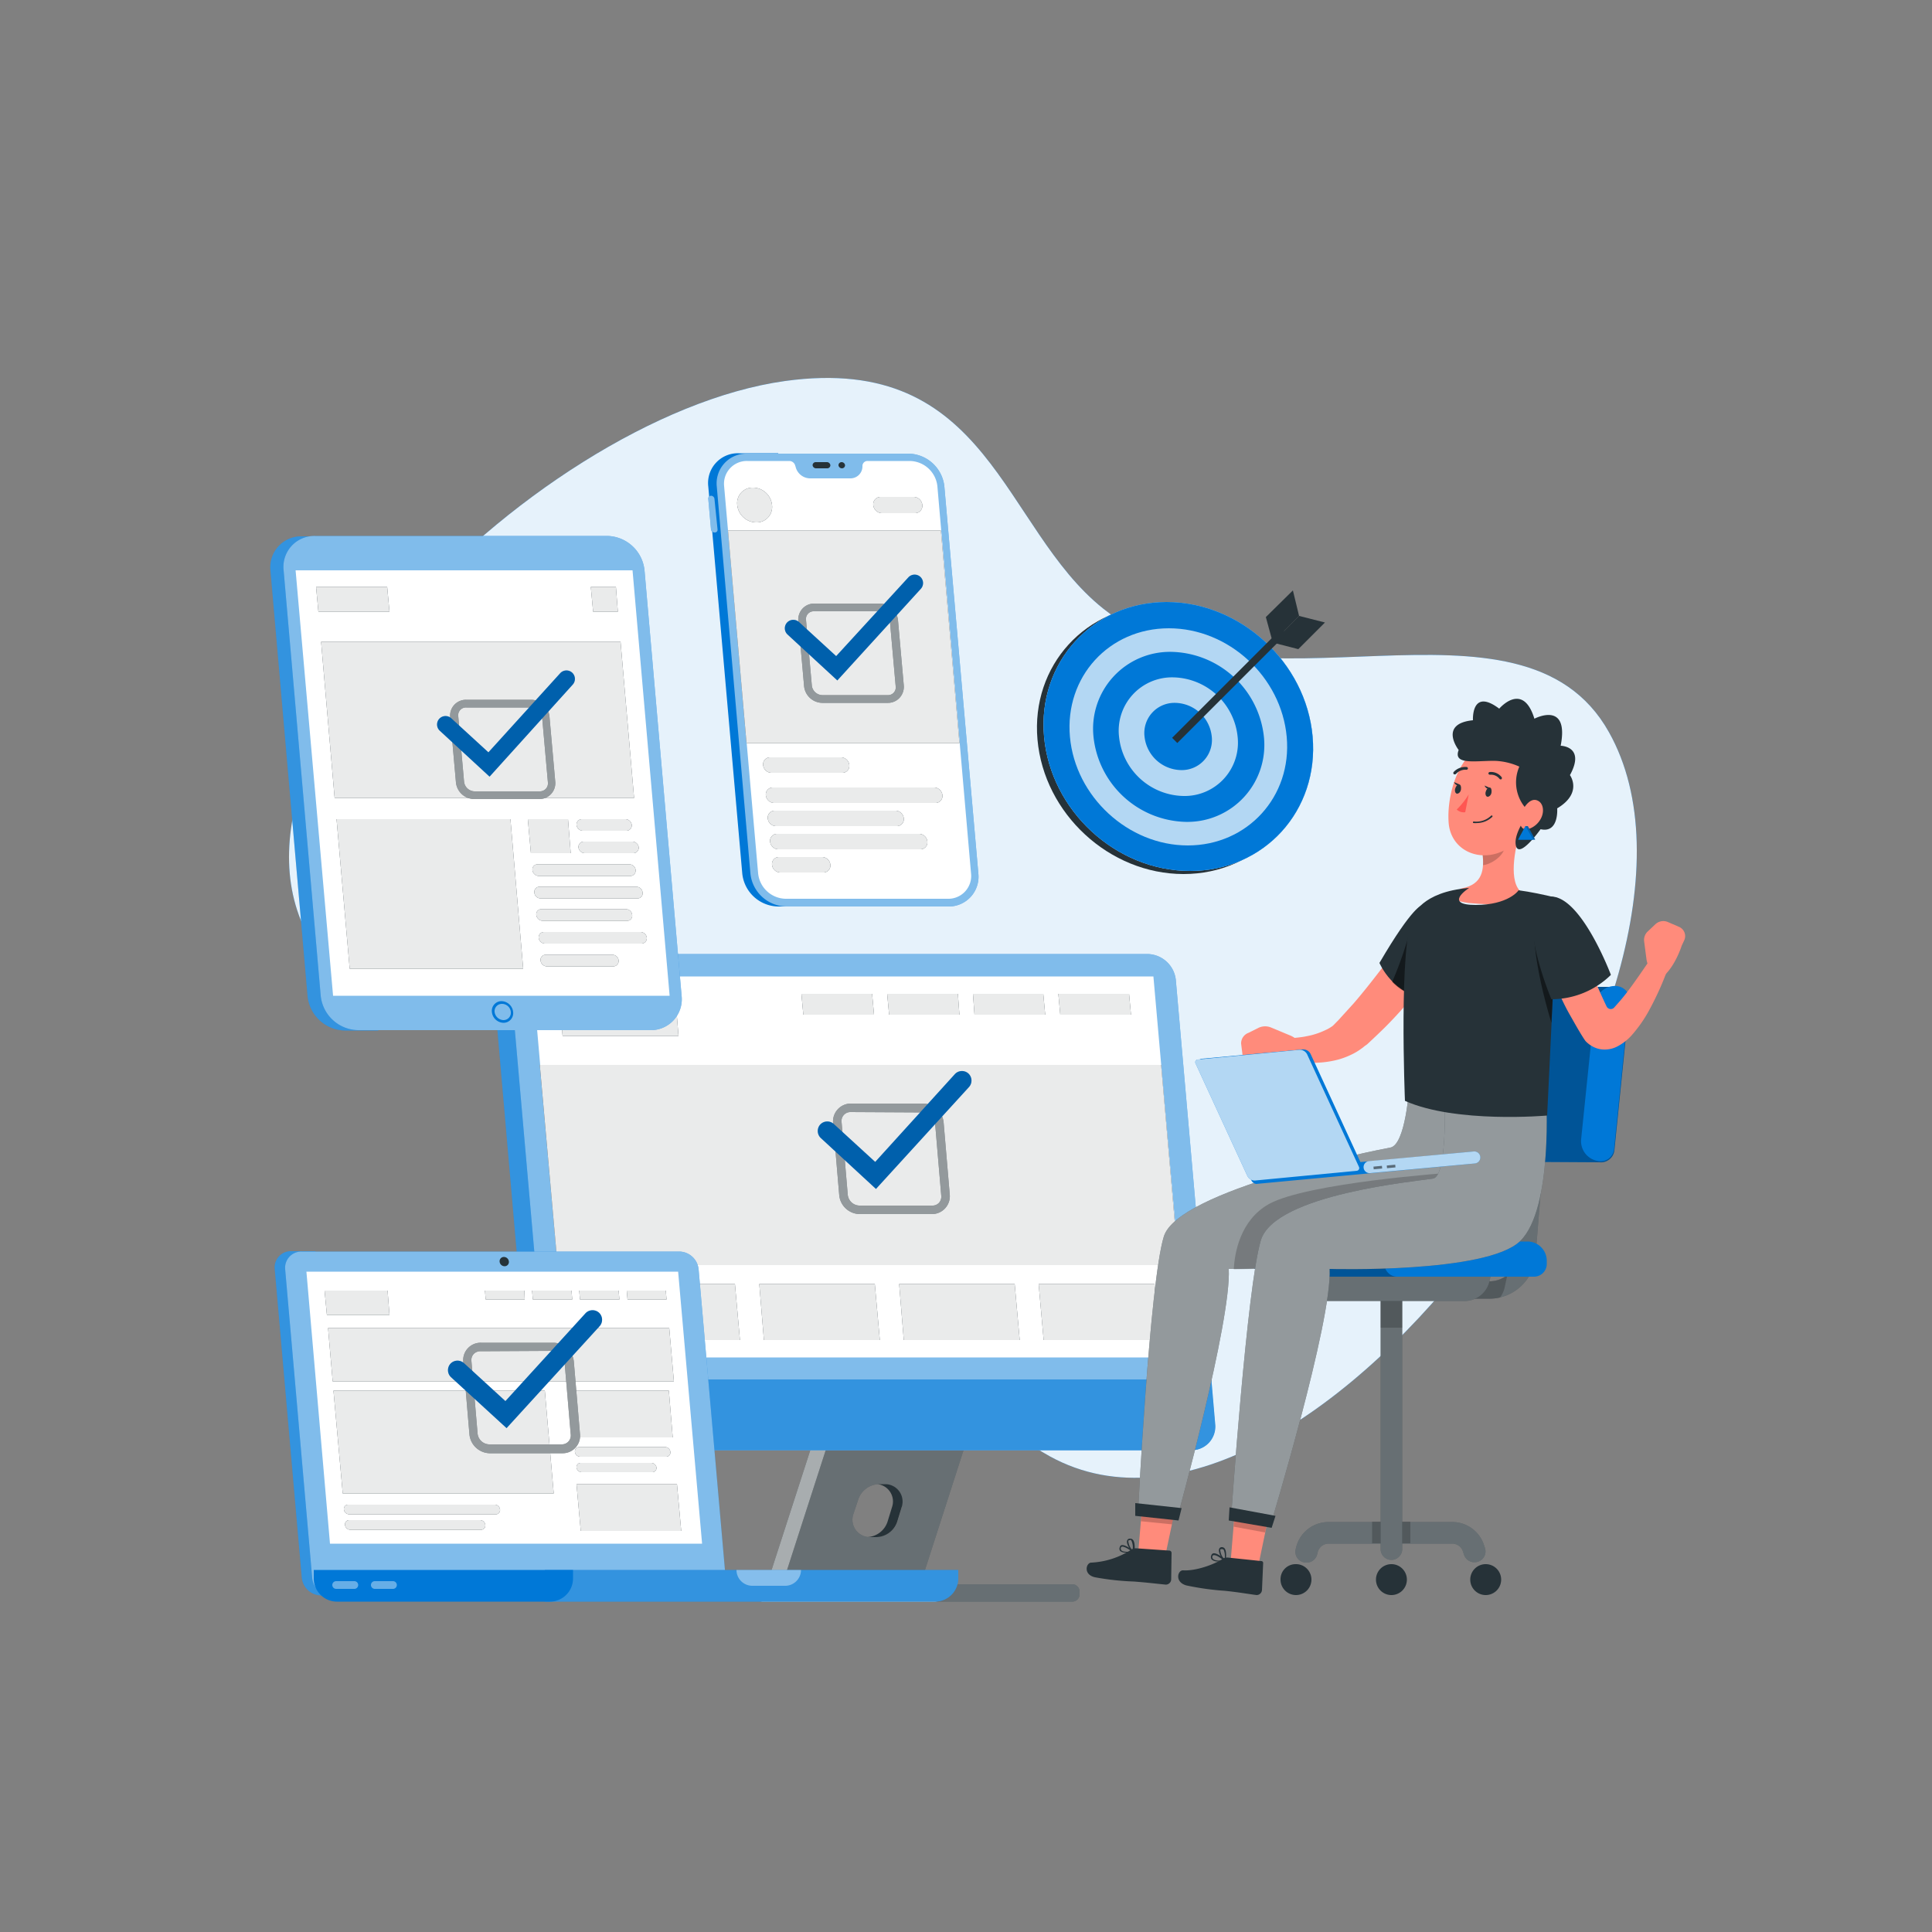 <svg xmlns="http://www.w3.org/2000/svg" viewBox="0 0 500 500"><rect x="0" y="0" width="500" height="500" fill="#808080" stroke="none"/><g id="freepik--background-simple--inject-78"><path d="M 86.5 251.5 c -45.3 -48 51 -143.8 116.7 -152.9 c 52.9 -7.3 56 37.9 82.3 58.9 c 38.3 30.6 108.2 -8.6 130.9 32 c 37 66 -77.2 224.5 -144.7 187.4 c -44.3 -24.4 -35.5 -90.6 -64.3 -114.3 C 181 240.7 118.6 285.4 86.5 251.5 Z" style="fill: #0078d7"></path><path d="M 86.5 251.5 c -45.3 -48 51 -143.8 116.7 -152.9 c 52.9 -7.3 56 37.9 82.3 58.9 c 38.3 30.6 108.2 -8.6 130.9 32 c 37 66 -77.2 224.5 -144.7 187.4 c -44.3 -24.4 -35.5 -90.6 -64.3 -114.3 C 181 240.7 118.6 285.4 86.5 251.5 Z" style="fill: #ffffff; opacity: 0.9"></path></g><g id="freepik--device-4--inject-78"><path d="M 191.2 117.3 h 10.2 l 10.3 117.3 H 201.4 a 9.5 9.5 0 0 1 -9.3 -8.5 l -8.8 -100.2 A 7.7 7.7 0 0 1 191.2 117.3 Z" style="fill: #0078d7"></path><path d="M 184.9 129.1 a 0.9 0.9 0 0 0 -0.9 -0.8 a 0.7 0.7 0 0 0 -0.7 0.8 l 0.7 7.9 a 0.9 0.9 0 0 0 0.9 0.8 a 0.7 0.7 0 0 0 0.8 -0.8 Z" style="fill: #0078d7"></path><path d="M 184.9 129.1 a 0.9 0.9 0 0 0 -0.9 -0.8 a 0.7 0.7 0 0 0 -0.7 0.8 l 0.7 7.9 a 0.9 0.9 0 0 0 0.9 0.8 a 0.7 0.7 0 0 0 0.8 -0.8 Z" style="fill: #ffffff; opacity: 0.5"></path><path d="M 203.5 234.6 h 41.9 a 7.7 7.7 0 0 0 7.8 -8.5 l -8.8 -100.2 a 9.5 9.5 0 0 0 -9.3 -8.5 H 193.3 a 7.7 7.7 0 0 0 -7.8 8.5 L 194.2 226 A 9.5 9.5 0 0 0 203.5 234.6 Z" style="fill: #0078d7"></path><path d="M 203.5 234.6 h 41.9 a 7.7 7.7 0 0 0 7.8 -8.5 l -8.8 -100.2 a 9.5 9.5 0 0 0 -9.3 -8.5 H 193.3 a 7.7 7.7 0 0 0 -7.8 8.5 L 194.2 226 A 9.5 9.5 0 0 0 203.5 234.6 Z" style="fill: #ffffff; opacity: 0.5"></path><path d="M 193.4 119.3 h 10.9 a 1.6 1.6 0 0 1 1.5 1.2 l 0.1 0.3 a 3.9 3.9 0 0 0 3.7 3 H 220 a 3.1 3.1 0 0 0 3.2 -3 l 0 -0.3 a 1.3 1.3 0 0 1 1.3 -1.2 h 10.9 a 7.3 7.3 0 0 1 7.2 6.6 L 251.3 226 a 5.9 5.9 0 0 1 -6 6.6 H 203.3 A 7.3 7.3 0 0 1 196.2 226 l -8.8 -100.2 A 5.9 5.9 0 0 1 193.4 119.3 Z" style="fill: #ffffff"></path><path d="M 217 120.4 a 0.9 0.9 0 0 0 0.9 0.8 a 0.8 0.8 0 0 0 0.8 -0.8 a 0.9 0.9 0 0 0 -0.9 -0.8 A 0.8 0.8 0 0 0 217 120.4 Z" style="fill: #263238"></path><path d="M 211.1 119.6 h 2.9 a 0.9 0.9 0 0 1 0.9 0.8 a 0.8 0.8 0 0 1 -0.8 0.8 H 211.2 a 0.9 0.9 0 0 1 -0.9 -0.8 A 0.8 0.8 0 0 1 211.1 119.6 Z" style="fill: #263238"></path><polygon points="248.3,192.3 193.2,192.3 188.4,137.3 243.5,137.3 248.3,192.3" style="fill: #263238"></polygon><path d="M 199.8 130.7 a 4 4 0 0 1 -4.1 4.5 a 5 5 0 0 1 -4.9 -4.5 a 4 4 0 0 1 4.1 -4.5 A 5 5 0 0 1 199.8 130.7 Z" style="fill: #263238"></path><path d="M 236.8 132.8 h -8.6 a 2.3 2.3 0 0 1 -2.2 -2.1 h 0 a 1.9 1.9 0 0 1 1.9 -2.1 h 8.6 a 2.3 2.3 0 0 1 2.2 2.1 h 0 A 1.9 1.9 0 0 1 236.8 132.8 Z" style="fill: #263238"></path><path d="M 218 200 h -18.4 a 2.2 2.2 0 0 1 -2.1 -2 h 0 a 1.8 1.8 0 0 1 1.8 -2 h 18.4 a 2.2 2.2 0 0 1 2.1 2 h 0 A 1.8 1.8 0 0 1 218 200 Z" style="fill: #263238"></path><path d="M 242 207.8 H 200.3 a 2.2 2.2 0 0 1 -2.1 -2 h 0 a 1.8 1.8 0 0 1 1.8 -2 h 41.7 a 2.2 2.2 0 0 1 2.2 2 h 0 A 1.8 1.8 0 0 1 242 207.8 Z" style="fill: #263238"></path><path d="M 232.1 213.8 H 200.8 a 2.2 2.2 0 0 1 -2.1 -2 h 0 a 1.8 1.8 0 0 1 1.8 -2 h 31.3 a 2.2 2.2 0 0 1 2.1 2 h 0 A 1.8 1.8 0 0 1 232.1 213.8 Z" style="fill: #263238"></path><path d="M 238.2 219.8 h -36.8 a 2.2 2.2 0 0 1 -2.1 -2 h 0 a 1.8 1.8 0 0 1 1.8 -2 h 36.8 a 2.2 2.2 0 0 1 2.1 2 h 0 A 1.8 1.8 0 0 1 238.2 219.8 Z" style="fill: #263238"></path><path d="M 213.2 225.8 H 201.9 a 2.2 2.2 0 0 1 -2.1 -2 h 0 a 1.8 1.8 0 0 1 1.8 -2 H 212.8 a 2.2 2.2 0 0 1 2.1 2 h 0 A 1.8 1.8 0 0 1 213.2 225.8 Z" style="fill: #263238"></path><polygon points="248.3,192.3 193.2,192.3 188.4,137.3 243.5,137.3 248.3,192.3" style="fill: #ffffff; opacity: 0.9"></polygon><path d="M 199.8 130.7 a 4 4 0 0 1 -4.1 4.5 a 5 5 0 0 1 -4.9 -4.5 a 4 4 0 0 1 4.1 -4.5 A 5 5 0 0 1 199.8 130.7 Z" style="fill: #ffffff; opacity: 0.9"></path><path d="M 236.8 132.8 h -8.6 a 2.3 2.3 0 0 1 -2.2 -2.1 h 0 a 1.9 1.9 0 0 1 1.9 -2.1 h 8.6 a 2.3 2.3 0 0 1 2.2 2.1 h 0 A 1.9 1.9 0 0 1 236.8 132.8 Z" style="fill: #ffffff; opacity: 0.9"></path><path d="M 218 200 h -18.4 a 2.2 2.2 0 0 1 -2.1 -2 h 0 a 1.8 1.8 0 0 1 1.8 -2 h 18.4 a 2.2 2.2 0 0 1 2.1 2 h 0 A 1.8 1.8 0 0 1 218 200 Z" style="fill: #ffffff; opacity: 0.9"></path><path d="M 242 207.8 H 200.3 a 2.2 2.2 0 0 1 -2.1 -2 h 0 a 1.8 1.8 0 0 1 1.8 -2 h 41.7 a 2.2 2.2 0 0 1 2.2 2 h 0 A 1.8 1.8 0 0 1 242 207.8 Z" style="fill: #ffffff; opacity: 0.9"></path><path d="M 232.1 213.8 H 200.8 a 2.2 2.2 0 0 1 -2.1 -2 h 0 a 1.8 1.8 0 0 1 1.8 -2 h 31.3 a 2.2 2.2 0 0 1 2.1 2 h 0 A 1.8 1.8 0 0 1 232.1 213.8 Z" style="fill: #ffffff; opacity: 0.9"></path><path d="M 238.2 219.8 h -36.8 a 2.2 2.2 0 0 1 -2.1 -2 h 0 a 1.8 1.8 0 0 1 1.8 -2 h 36.8 a 2.2 2.2 0 0 1 2.1 2 h 0 A 1.8 1.8 0 0 1 238.2 219.8 Z" style="fill: #ffffff; opacity: 0.9"></path><path d="M 213.2 225.8 H 201.9 a 2.2 2.2 0 0 1 -2.1 -2 h 0 a 1.8 1.8 0 0 1 1.8 -2 H 212.8 a 2.2 2.2 0 0 1 2.1 2 h 0 A 1.8 1.8 0 0 1 213.2 225.8 Z" style="fill: #ffffff; opacity: 0.9"></path><path d="M 229.7 181.9 H 212.8 a 4.8 4.8 0 0 1 -4.7 -4.3 l -1.5 -16.9 a 4.2 4.2 0 0 1 1.1 -3.2 a 4.1 4.1 0 0 1 3.1 -1.3 h 16.9 a 4.8 4.8 0 0 1 4.7 4.3 l 1.5 16.9 a 4.2 4.2 0 0 1 -1.1 3.2 A 4.1 4.1 0 0 1 229.7 181.9 Z m -19 -23.7 a 2 2 0 0 0 -2.1 2.3 l 1.5 16.9 a 2.8 2.8 0 0 0 2.7 2.5 h 16.9 a 2 2 0 0 0 2.1 -2.3 l -1.5 -16.9 a 2.8 2.8 0 0 0 -2.7 -2.5 Z" style="fill: #263238"></path><g style="opacity: 0.5"><path d="M 229.7 181.9 H 212.8 a 4.8 4.8 0 0 1 -4.7 -4.3 l -1.5 -16.9 a 4.2 4.2 0 0 1 1.1 -3.2 a 4.1 4.1 0 0 1 3.1 -1.3 h 16.9 a 4.8 4.8 0 0 1 4.7 4.3 l 1.5 16.9 a 4.2 4.2 0 0 1 -1.1 3.2 A 4.1 4.1 0 0 1 229.7 181.9 Z m -19 -23.7 a 2 2 0 0 0 -2.1 2.3 l 1.5 16.9 a 2.8 2.8 0 0 0 2.7 2.5 h 16.9 a 2 2 0 0 0 2.1 -2.3 l -1.5 -16.9 a 2.8 2.8 0 0 0 -2.7 -2.5 Z" style="fill: #ffffff"></path></g><path d="M 216.7 176.1 l -12.9 -11.9 a 2.2 2.2 0 0 1 -0.1 -3.1 h 0 a 2.2 2.2 0 0 1 3.1 -0.1 l 9.6 8.8 l 18.7 -20.4 a 2.2 2.2 0 0 1 3.1 -0.1 h 0 a 2.2 2.2 0 0 1 0.1 3.1 Z" style="fill: #0078d7"></path><g style="opacity: 0.2"><path d="M 216.7 176.1 l -12.9 -11.9 a 2.2 2.2 0 0 1 -0.1 -3.1 h 0 a 2.2 2.2 0 0 1 3.1 -0.1 l 9.6 8.8 l 18.7 -20.4 a 2.2 2.2 0 0 1 3.1 -0.1 h 0 a 2.2 2.2 0 0 1 0.1 3.1 Z"></path></g></g><g id="freepik--device-3--inject-78"><path d="M 249.2 370 a 1.9 1.9 0 0 0 -1.4 0 h -34.3 l -14.4 42.3 h 36.2 L 236 410 h 2.2 l 12.1 -37.6 A 1.9 1.9 0 0 0 249.2 370 Z m -15.7 19.9 l -1.2 3.9 a 5.8 5.8 0 0 1 -5.5 4 h -1.7 a 4.5 4.5 0 0 1 -4.3 -5.8 l 1.3 -3.9 a 5.8 5.8 0 0 1 5.5 -4 h 1.7 A 4.5 4.5 0 0 1 233.4 389.9 Z" style="fill: #263238"></path><path d="M 249.2 370 a 1.9 1.9 0 0 0 -1.4 0 h -34.3 l -14.4 42.3 h 36.2 L 236 410 h 2.2 l 12.1 -37.6 A 1.9 1.9 0 0 0 249.2 370 Z m -15.7 19.9 l -1.2 3.9 a 5.8 5.8 0 0 1 -5.5 4 h -1.7 a 4.5 4.5 0 0 1 -4.3 -5.8 l 1.3 -3.9 a 5.8 5.8 0 0 1 5.5 -4 h 1.7 A 4.5 4.5 0 0 1 233.4 389.9 Z" style="fill: #ffffff; opacity: 0.3"></path><path d="M 277.5 410 H 241.8 a 1.9 1.9 0 0 1 1.9 1.9 v 0.7 a 1.9 1.9 0 0 1 -1.9 1.9 h 35.7 a 1.9 1.9 0 0 0 1.9 -1.9 v -0.7 A 1.9 1.9 0 0 0 277.5 410 Z" style="fill: #263238"></path><path d="M 277.5 410 H 241.8 a 1.9 1.9 0 0 1 1.9 1.9 v 0.7 a 1.9 1.9 0 0 1 -1.9 1.9 h 35.7 a 1.9 1.9 0 0 0 1.9 -1.9 v -0.7 A 1.9 1.9 0 0 0 277.5 410 Z" style="fill: #ffffff; opacity: 0.3"></path><path d="M 241.8 414.6 H 197 l 14 -43.3 a 1.9 1.9 0 0 1 2.5 -1.2 h 0 a 1.9 1.9 0 0 1 1.1 2.4 L 202.5 410 h 39.3 a 1.9 1.9 0 0 1 1.9 1.9 v 0.7 A 1.9 1.9 0 0 1 241.8 414.6 Z" style="fill: #263238"></path><g style="opacity: 0.6"><path d="M 241.8 414.6 H 197 l 14 -43.3 a 1.9 1.9 0 0 1 2.5 -1.2 h 0 a 1.9 1.9 0 0 1 1.1 2.4 L 202.5 410 h 39.3 a 1.9 1.9 0 0 1 1.9 1.9 v 0.7 A 1.9 1.9 0 0 1 241.8 414.6 Z" style="fill: #ffffff"></path></g><path d="M 229.2 384.1 h -1.7 c -0.1 0 -0.3 0 -0.4 0 a 4.5 4.5 0 0 1 3.8 5.8 l -1.2 3.9 a 5.8 5.8 0 0 1 -5.2 4 a 4.1 4.1 0 0 0 0.5 0 h 1.7 a 5.8 5.8 0 0 0 5.5 -4 l 1.2 -3.9 A 4.5 4.5 0 0 0 229.2 384.1 Z" style="fill: #263238"></path><path d="M 151.4 246.9 H 133.7 a 6.1 6.1 0 0 0 -6.1 6.7 l 10 115 a 7.5 7.5 0 0 0 7.3 6.7 h 17.7 Z" style="fill: #0078d7"></path><path d="M 151.4 246.9 H 133.7 a 6.1 6.1 0 0 0 -6.1 6.7 l 10 115 a 7.5 7.5 0 0 0 7.3 6.7 h 17.7 Z" style="fill: #ffffff; opacity: 0.2"></path><path d="M 308.3 375.3 H 149.5 a 7.5 7.5 0 0 1 -7.3 -6.7 l -10.1 -115 a 6.1 6.1 0 0 1 6.2 -6.7 H 297 a 7.5 7.5 0 0 1 7.3 6.7 l 10.1 115 A 6.1 6.1 0 0 1 308.3 375.3 Z" style="fill: #0078d7"></path><path d="M 308.3 375.3 H 149.5 a 7.5 7.5 0 0 1 -7.3 -6.7 l -10.1 -115 a 6.1 6.1 0 0 1 6.2 -6.7 H 297 a 7.5 7.5 0 0 1 7.3 6.7 l 10.1 115 A 6.1 6.1 0 0 1 308.3 375.3 Z" style="fill: #ffffff; opacity: 0.5"></path><path d="M 141.2 357 l 1 11.6 a 7.5 7.5 0 0 0 7.3 6.7 H 308.3 a 6.1 6.1 0 0 0 6.2 -6.7 l -1 -11.6 Z" style="fill: #0078d7"></path><path d="M 141.2 357 l 1 11.6 a 7.5 7.5 0 0 0 7.3 6.7 H 308.3 a 6.1 6.1 0 0 0 6.2 -6.7 l -1 -11.6 Z" style="fill: #ffffff; opacity: 0.2"></path><polygon points="137.8,252.7 146.4,351.3 307.2,351.3 298.5,252.7 137.8,252.7" style="fill: #ffffff"></polygon><polygon points="175.6,268.1 145.6,268.1 144.6,257.2 174.7,257.2 175.6,268.1" style="fill: #263238"></polygon><polygon points="226.2,262.6 207.9,262.6 207.4,257.2 225.7,257.2 226.2,262.6" style="fill: #263238"></polygon><polygon points="191.5,346.8 161.6,346.8 160.3,332.3 190.2,332.3 191.5,346.8" style="fill: #263238"></polygon><polygon points="227.7,346.8 197.7,346.8 196.5,332.3 226.4,332.3 227.7,346.8" style="fill: #263238"></polygon><polygon points="263.9,346.8 233.9,346.8 232.7,332.3 262.6,332.3 263.9,346.8" style="fill: #263238"></polygon><polygon points="300,346.8 270.1,346.8 268.8,332.3 298.8,332.3 300,346.8" style="fill: #263238"></polygon><polygon points="248.3,262.6 230.1,262.6 229.6,257.2 247.9,257.2 248.3,262.6" style="fill: #263238"></polygon><polygon points="270.5,262.6 252.2,262.6 251.8,257.2 270,257.2 270.5,262.6" style="fill: #263238"></polygon><polygon points="292.7,262.6 274.4,262.6 273.9,257.2 292.2,257.2 292.7,262.6" style="fill: #263238"></polygon><polygon points="305,327.4 144.3,327.4 139.7,275.6 300.5,275.6 305,327.4" style="fill: #263238"></polygon><g style="opacity: 0.9"><polygon points="175.6,268.1 145.6,268.1 144.6,257.2 174.7,257.2 175.6,268.1" style="fill: #ffffff"></polygon><polygon points="226.2,262.6 207.9,262.6 207.4,257.2 225.7,257.2 226.2,262.6" style="fill: #ffffff"></polygon><polygon points="191.5,346.8 161.6,346.8 160.3,332.3 190.2,332.3 191.5,346.8" style="fill: #ffffff"></polygon><polygon points="227.7,346.8 197.7,346.8 196.5,332.3 226.4,332.3 227.7,346.8" style="fill: #ffffff"></polygon><polygon points="263.9,346.8 233.9,346.8 232.7,332.3 262.6,332.3 263.9,346.8" style="fill: #ffffff"></polygon><polygon points="300,346.8 270.1,346.8 268.8,332.3 298.8,332.3 300,346.8" style="fill: #ffffff"></polygon><polygon points="248.3,262.6 230.1,262.6 229.6,257.2 247.9,257.2 248.3,262.6" style="fill: #ffffff"></polygon><polygon points="270.5,262.6 252.2,262.6 251.8,257.2 270,257.2 270.5,262.6" style="fill: #ffffff"></polygon><polygon points="292.7,262.6 274.4,262.6 273.9,257.2 292.2,257.2 292.7,262.6" style="fill: #ffffff"></polygon><polygon points="305,327.4 144.3,327.4 139.7,275.6 300.5,275.6 305,327.4" style="fill: #ffffff"></polygon></g><path d="M 241.2 314.2 h -18.8 a 5.4 5.4 0 0 1 -5.2 -4.8 l -1.6 -18.8 a 4.6 4.6 0 0 1 1.2 -3.5 a 4.6 4.6 0 0 1 3.4 -1.5 h 18.8 a 5.4 5.4 0 0 1 5.2 4.8 l 1.6 18.8 a 4.6 4.6 0 0 1 -1.2 3.5 A 4.6 4.6 0 0 1 241.2 314.2 Z m -21.1 -26.4 a 2.3 2.3 0 0 0 -2.3 2.6 l 1.6 18.8 a 3.1 3.1 0 0 0 3 2.8 h 18.8 a 2.3 2.3 0 0 0 1.8 -0.7 a 2.4 2.4 0 0 0 0.6 -1.8 l -1.6 -18.8 a 3.1 3.1 0 0 0 -3 -2.8 Z" style="fill: #263238"></path><g style="opacity: 0.5"><path d="M 241.2 314.2 h -18.8 a 5.4 5.4 0 0 1 -5.2 -4.8 l -1.6 -18.8 a 4.6 4.6 0 0 1 1.2 -3.5 a 4.6 4.6 0 0 1 3.4 -1.5 h 18.8 a 5.4 5.4 0 0 1 5.2 4.8 l 1.6 18.8 a 4.6 4.6 0 0 1 -1.2 3.5 A 4.6 4.6 0 0 1 241.2 314.2 Z m -21.1 -26.4 a 2.3 2.3 0 0 0 -2.3 2.6 l 1.6 18.8 a 3.1 3.1 0 0 0 3 2.8 h 18.8 a 2.3 2.3 0 0 0 1.8 -0.7 a 2.4 2.4 0 0 0 0.6 -1.8 l -1.6 -18.8 a 3.1 3.1 0 0 0 -3 -2.8 Z" style="fill: #ffffff"></path></g><path d="M 226.7 307.7 l -14.3 -13.2 a 2.5 2.5 0 0 1 -0.1 -3.5 h 0 a 2.5 2.5 0 0 1 3.5 -0.1 l 10.7 9.8 L 247.1 278 a 2.5 2.5 0 0 1 3.5 -0.2 h 0 a 2.5 2.5 0 0 1 0.2 3.5 Z" style="fill: #0078d7"></path><g style="opacity: 0.2"><path d="M 226.7 307.7 l -14.3 -13.2 a 2.5 2.5 0 0 1 -0.1 -3.5 h 0 a 2.5 2.5 0 0 1 3.5 -0.1 l 10.7 9.8 L 247.1 278 a 2.5 2.5 0 0 1 3.5 -0.2 h 0 a 2.5 2.5 0 0 1 0.2 3.5 Z"></path></g></g><g id="freepik--device-2--inject-78"><path d="M 86.7 138.8 H 78.1 a 8 8 0 0 0 -8.1 8.9 l 9.6 110.1 a 9.9 9.9 0 0 0 9.7 8.9 H 97.9 Z" style="fill: #0078d7"></path><path d="M 86.7 138.8 H 78.1 a 8 8 0 0 0 -8.1 8.9 l 9.6 110.1 a 9.9 9.9 0 0 0 9.7 8.9 H 97.9 Z" style="fill: #ffffff; opacity: 0.2"></path><path d="M 92.7 266.6 h 75.6 a 8 8 0 0 0 8.1 -8.9 L 166.8 147.6 a 9.9 9.9 0 0 0 -9.7 -8.9 H 81.5 a 8 8 0 0 0 -8.1 8.9 l 9.6 110.1 A 9.9 9.9 0 0 0 92.7 266.6 Z" style="fill: #0078d7"></path><path d="M 92.7 266.6 h 75.6 a 8 8 0 0 0 8.1 -8.9 L 166.8 147.6 a 9.9 9.9 0 0 0 -9.7 -8.9 H 81.5 a 8 8 0 0 0 -8.1 8.9 l 9.6 110.1 A 9.9 9.9 0 0 0 92.7 266.6 Z" style="fill: #ffffff; opacity: 0.5"></path><polygon points="173.3,257.7 163.7,147.6 76.5,147.6 86.2,257.7 173.3,257.7" style="fill: #ffffff"></polygon><path d="M 130.3 264.7 a 3.1 3.1 0 0 1 -3 -2.8 a 2.5 2.5 0 0 1 2.5 -2.8 a 3.1 3.1 0 0 1 3 2.8 A 2.5 2.5 0 0 1 130.3 264.7 Z m -0.4 -4.9 a 1.9 1.9 0 0 0 -1.9 2.1 a 2.4 2.4 0 0 0 2.3 2.1 a 1.9 1.9 0 0 0 1.9 -2.1 A 2.3 2.3 0 0 0 129.9 259.8 Z" style="fill: #0078d7"></path><polygon points="159.9,158.3 153.5,158.3 152.9,151.9 159.4,151.9 159.9,158.3" style="fill: #263238"></polygon><polygon points="100.8,158.3 82.4,158.3 81.8,151.9 100.2,151.9 100.8,158.3" style="fill: #263238"></polygon><polygon points="164.1,206.5 86.6,206.5 83.1,166.1 160.6,166.1 164.1,206.5" style="fill: #263238"></polygon><polygon points="135.4,250.7 90.5,250.7 87.1,212 132.1,212 135.4,250.7" style="fill: #263238"></polygon><polygon points="147.7,220.8 137.4,220.8 136.6,212 147,212 147.7,220.8" style="fill: #263238"></polygon><path d="M 162.1 215 h -11.3 a 1.7 1.7 0 0 1 -1.6 -1.5 h 0 a 1.4 1.4 0 0 1 1.4 -1.5 h 11.3 a 1.7 1.7 0 0 1 1.6 1.5 h 0 A 1.4 1.4 0 0 1 162.1 215 Z" style="fill: #263238"></path><path d="M 163.9 220.8 H 151.3 a 1.7 1.7 0 0 1 -1.6 -1.5 h 0 a 1.4 1.4 0 0 1 1.4 -1.5 h 12.6 a 1.7 1.7 0 0 1 1.6 1.5 h 0 A 1.4 1.4 0 0 1 163.9 220.8 Z" style="fill: #263238"></path><path d="M 163.2 226.7 H 139.4 a 1.7 1.7 0 0 1 -1.6 -1.5 h 0 a 1.3 1.3 0 0 1 1.4 -1.5 h 23.7 a 1.6 1.6 0 0 1 1.6 1.5 h 0 A 1.4 1.4 0 0 1 163.2 226.7 Z" style="fill: #263238"></path><path d="M 164.9 232.5 h -25 a 1.6 1.6 0 0 1 -1.6 -1.5 h 0 a 1.3 1.3 0 0 1 1.4 -1.5 h 25 a 1.6 1.6 0 0 1 1.6 1.5 h 0 A 1.3 1.3 0 0 1 164.9 232.5 Z" style="fill: #263238"></path><path d="M 162.2 238.3 H 140.4 a 1.7 1.7 0 0 1 -1.6 -1.5 h 0 a 1.3 1.3 0 0 1 1.4 -1.5 H 162 a 1.6 1.6 0 0 1 1.6 1.5 h 0 A 1.3 1.3 0 0 1 162.2 238.3 Z" style="fill: #263238"></path><path d="M 166 244.2 H 141 a 1.7 1.7 0 0 1 -1.6 -1.5 h 0 a 1.4 1.4 0 0 1 1.4 -1.5 h 25 a 1.7 1.7 0 0 1 1.6 1.5 h 0 A 1.4 1.4 0 0 1 166 244.2 Z" style="fill: #263238"></path><path d="M 158.7 250.1 H 141.5 a 1.7 1.7 0 0 1 -1.6 -1.5 h 0 a 1.3 1.3 0 0 1 1.4 -1.5 h 17.2 a 1.6 1.6 0 0 1 1.6 1.5 h 0 A 1.4 1.4 0 0 1 158.7 250.1 Z" style="fill: #263238"></path><polygon points="159.9,158.3 153.5,158.3 152.9,151.9 159.4,151.9 159.9,158.3" style="fill: #ffffff; opacity: 0.9"></polygon><polygon points="100.8,158.3 82.4,158.3 81.8,151.9 100.2,151.9 100.8,158.3" style="fill: #ffffff; opacity: 0.9"></polygon><polygon points="164.1,206.5 86.6,206.5 83.1,166.1 160.6,166.1 164.1,206.5" style="fill: #ffffff; opacity: 0.9"></polygon><polygon points="135.4,250.7 90.5,250.7 87.1,212 132.1,212 135.4,250.7" style="fill: #ffffff; opacity: 0.9"></polygon><polygon points="147.7,220.8 137.4,220.8 136.6,212 147,212 147.7,220.8" style="fill: #ffffff; opacity: 0.9"></polygon><path d="M 162.1 215 h -11.3 a 1.7 1.7 0 0 1 -1.6 -1.5 h 0 a 1.4 1.4 0 0 1 1.4 -1.5 h 11.3 a 1.7 1.7 0 0 1 1.6 1.5 h 0 A 1.4 1.4 0 0 1 162.1 215 Z" style="fill: #ffffff; opacity: 0.9"></path><path d="M 163.9 220.8 H 151.3 a 1.7 1.7 0 0 1 -1.6 -1.5 h 0 a 1.4 1.4 0 0 1 1.4 -1.5 h 12.6 a 1.7 1.7 0 0 1 1.6 1.5 h 0 A 1.4 1.4 0 0 1 163.9 220.8 Z" style="fill: #ffffff; opacity: 0.9"></path><path d="M 163.2 226.7 H 139.4 a 1.7 1.7 0 0 1 -1.6 -1.5 h 0 a 1.3 1.3 0 0 1 1.4 -1.5 h 23.7 a 1.6 1.6 0 0 1 1.6 1.5 h 0 A 1.4 1.4 0 0 1 163.2 226.7 Z" style="fill: #ffffff; opacity: 0.9"></path><path d="M 164.9 232.5 h -25 a 1.6 1.6 0 0 1 -1.6 -1.5 h 0 a 1.3 1.3 0 0 1 1.4 -1.5 h 25 a 1.6 1.6 0 0 1 1.6 1.5 h 0 A 1.3 1.3 0 0 1 164.9 232.5 Z" style="fill: #ffffff; opacity: 0.9"></path><path d="M 162.2 238.3 H 140.4 a 1.7 1.7 0 0 1 -1.6 -1.5 h 0 a 1.3 1.3 0 0 1 1.4 -1.5 H 162 a 1.6 1.6 0 0 1 1.6 1.5 h 0 A 1.3 1.3 0 0 1 162.2 238.3 Z" style="fill: #ffffff; opacity: 0.9"></path><path d="M 166 244.2 H 141 a 1.7 1.7 0 0 1 -1.6 -1.5 h 0 a 1.4 1.4 0 0 1 1.4 -1.5 h 25 a 1.7 1.7 0 0 1 1.6 1.5 h 0 A 1.4 1.4 0 0 1 166 244.2 Z" style="fill: #ffffff; opacity: 0.9"></path><path d="M 158.7 250.1 H 141.5 a 1.7 1.7 0 0 1 -1.6 -1.5 h 0 a 1.3 1.3 0 0 1 1.4 -1.5 h 17.2 a 1.6 1.6 0 0 1 1.6 1.5 h 0 A 1.4 1.4 0 0 1 158.7 250.1 Z" style="fill: #ffffff; opacity: 0.9"></path><path d="M 139.7 206.8 H 122.7 a 4.8 4.8 0 0 1 -4.7 -4.3 l -1.5 -16.9 a 4.1 4.1 0 0 1 4.1 -4.5 h 16.9 a 4.8 4.8 0 0 1 4.7 4.3 l 1.5 16.9 a 4.1 4.1 0 0 1 -1.1 3.2 A 4.1 4.1 0 0 1 139.7 206.8 Z m -19 -23.7 a 2 2 0 0 0 -2.1 2.3 l 1.5 16.9 a 2.8 2.8 0 0 0 2.7 2.5 h 16.9 a 2.1 2.1 0 0 0 1.6 -0.7 a 2.1 2.1 0 0 0 0.5 -1.6 l -1.5 -16.9 a 2.8 2.8 0 0 0 -2.7 -2.5 Z" style="fill: #263238"></path><g style="opacity: 0.5"><path d="M 139.7 206.8 H 122.7 a 4.8 4.8 0 0 1 -4.7 -4.3 l -1.5 -16.9 a 4.1 4.1 0 0 1 4.1 -4.5 h 16.9 a 4.8 4.8 0 0 1 4.7 4.3 l 1.5 16.9 a 4.1 4.1 0 0 1 -1.1 3.2 A 4.1 4.1 0 0 1 139.7 206.8 Z m -19 -23.7 a 2 2 0 0 0 -2.1 2.3 l 1.5 16.9 a 2.8 2.8 0 0 0 2.7 2.5 h 16.9 a 2.1 2.1 0 0 0 1.6 -0.7 a 2.1 2.1 0 0 0 0.5 -1.6 l -1.5 -16.9 a 2.8 2.8 0 0 0 -2.7 -2.5 Z" style="fill: #ffffff"></path></g><path d="M 126.7 201 l -12.9 -11.9 a 2.2 2.2 0 0 1 -0.1 -3.1 h 0 a 2.2 2.2 0 0 1 3.1 -0.1 l 9.6 8.8 L 145 174.2 a 2.2 2.2 0 0 1 3.1 -0.1 h 0 a 2.2 2.2 0 0 1 0.1 3.1 Z" style="fill: #0078d7"></path><g style="opacity: 0.2"><path d="M 126.7 201 l -12.9 -11.9 a 2.2 2.2 0 0 1 -0.1 -3.1 h 0 a 2.2 2.2 0 0 1 3.1 -0.1 l 9.6 8.8 L 145 174.2 a 2.2 2.2 0 0 1 3.1 -0.1 h 0 a 2.2 2.2 0 0 1 0.1 3.1 Z"></path></g></g><g id="freepik--device-1--inject-78"><path d="M 81.6 323.8 H 75.3 a 4.2 4.2 0 0 0 -4.2 4.6 l 7 79.9 a 5.1 5.1 0 0 0 5 4.6 H 89.4 Z" style="fill: #0078d7"></path><path d="M 81.6 323.8 H 75.3 a 4.2 4.2 0 0 0 -4.2 4.6 l 7 79.9 a 5.1 5.1 0 0 0 5 4.6 H 89.4 Z" style="fill: #ffffff; opacity: 0.2"></path><path d="M 183.6 413 H 85.8 a 5.1 5.1 0 0 1 -5 -4.6 l -7 -79.9 a 4.2 4.2 0 0 1 4.2 -4.6 h 97.8 a 5.1 5.1 0 0 1 5 4.6 l 7 79.9 A 4.2 4.2 0 0 1 183.6 413 Z" style="fill: #0078d7"></path><path d="M 183.6 413 H 85.8 a 5.1 5.1 0 0 1 -5 -4.6 l -7 -79.9 a 4.2 4.2 0 0 1 4.2 -4.6 h 97.8 a 5.1 5.1 0 0 1 5 4.6 l 7 79.9 A 4.2 4.2 0 0 1 183.6 413 Z" style="fill: #ffffff; opacity: 0.5"></path><path d="M 141 406.3 H 248 a 0 0 0 0 1 0 0 v 2.2 a 6 6 0 0 1 -6 6 H 141 a 0 0 0 0 1 0 0 v -8.2 A 0 0 0 0 1 141 406.3 Z" style="fill: #0078d7"></path><path d="M 141 406.3 H 248 a 0 0 0 0 1 0 0 v 2.2 a 6 6 0 0 1 -6 6 H 141 a 0 0 0 0 1 0 0 v -8.2 A 0 0 0 0 1 141 406.3 Z" style="fill: #ffffff; opacity: 0.2"></path><path d="M 203.3 410.4 h -8.6 a 4.1 4.1 0 0 1 -4.1 -4.1 h 16.7 A 4.1 4.1 0 0 1 203.3 410.4 Z" style="fill: #ffffff; opacity: 0.4"></path><polygon points="181.7,399.5 175.5,329.1 79.3,329.1 85.4,399.5 181.7,399.5" style="fill: #ffffff"></polygon><path d="M 131.7 326.5 a 1.1 1.1 0 0 1 -1.1 1.2 a 1.3 1.3 0 0 1 -1.3 -1.2 a 1.1 1.1 0 0 1 1.1 -1.2 A 1.3 1.3 0 0 1 131.7 326.5 Z" style="fill: #263238"></path><path d="M 81.2 406.3 h 67.1 a 0 0 0 0 1 0 0 v 2.2 a 6 6 0 0 1 -6 6 H 87.2 a 6 6 0 0 1 -6 -6 v -2.2 A 0 0 0 0 1 81.2 406.3 Z" style="fill: #0078d7"></path><path d="M 91.6 411.2 H 87 a 1 1 0 0 1 -1 -1 h 0 a 1 1 0 0 1 1 -1 h 4.7 a 1 1 0 0 1 1 1 h 0 A 1 1 0 0 1 91.6 411.2 Z" style="fill: #ffffff; opacity: 0.4"></path><path d="M 101.6 411.2 H 97 a 1 1 0 0 1 -1 -1 h 0 a 1 1 0 0 1 1 -1 h 4.7 a 1 1 0 0 1 1 1 h 0 A 1 1 0 0 1 101.6 411.2 Z" style="fill: #ffffff; opacity: 0.4"></path><polygon points="100.8,340.3 84.6,340.3 84,334 100.3,334 100.8,340.3" style="fill: #263238"></polygon><polygon points="135.8,336.3 125.7,336.3 125.5,334 135.7,334 135.8,336.3" style="fill: #263238"></polygon><polygon points="148.1,336.3 137.9,336.3 137.7,334 147.9,334 148.1,336.3" style="fill: #263238"></polygon><polygon points="160.3,336.3 150.1,336.3 149.9,334 160.1,334 160.3,336.3" style="fill: #263238"></polygon><polygon points="172.5,336.3 162.4,336.3 162.2,334 172.3,334 172.5,336.3" style="fill: #263238"></polygon><polygon points="174.4,357.5 86.1,357.5 84.9,343.7 173.2,343.7 174.4,357.5" style="fill: #263238"></polygon><polygon points="143.3,386.5 88.7,386.5 86.3,359.9 141,359.9 143.3,386.5" style="fill: #263238"></polygon><path d="M 128.2 391.9 H 90.4 A 1.4 1.4 0 0 1 89 390.6 h 0 a 1.1 1.1 0 0 1 1.1 -1.2 H 128 a 1.4 1.4 0 0 1 1.4 1.2 h 0 A 1.1 1.1 0 0 1 128.2 391.9 Z" style="fill: #263238"></path><path d="M 124.5 395.9 H 90.7 a 1.4 1.4 0 0 1 -1.4 -1.2 h 0 a 1.1 1.1 0 0 1 1.1 -1.3 h 33.8 a 1.4 1.4 0 0 1 1.4 1.3 h 0 A 1.1 1.1 0 0 1 124.5 395.9 Z" style="fill: #263238"></path><path d="M 172.4 377 H 150.2 a 1.4 1.4 0 0 1 -1.4 -1.2 h 0 a 1.1 1.1 0 0 1 1.1 -1.3 h 22.2 a 1.4 1.4 0 0 1 1.4 1.3 h 0 A 1.1 1.1 0 0 1 172.4 377 Z" style="fill: #263238"></path><path d="M 168.7 381 H 150.6 a 1.4 1.4 0 0 1 -1.4 -1.2 h 0 a 1.1 1.1 0 0 1 1.1 -1.2 h 18.2 a 1.4 1.4 0 0 1 1.4 1.2 h 0 A 1.1 1.1 0 0 1 168.7 381 Z" style="fill: #263238"></path><polygon points="174.1,372 148.2,372 147.1,359.9 173.1,359.9 174.1,372" style="fill: #263238"></polygon><polygon points="176.3,396.2 150.3,396.2 149.2,384.1 175.2,384.1 176.3,396.2" style="fill: #263238"></polygon><g style="opacity: 0.9"><polygon points="100.8,340.3 84.6,340.3 84,334 100.3,334 100.8,340.3" style="fill: #ffffff"></polygon><polygon points="135.8,336.3 125.7,336.3 125.5,334 135.7,334 135.8,336.3" style="fill: #ffffff"></polygon><polygon points="148.1,336.3 137.9,336.3 137.7,334 147.9,334 148.1,336.3" style="fill: #ffffff"></polygon><polygon points="160.3,336.3 150.1,336.3 149.9,334 160.1,334 160.3,336.3" style="fill: #ffffff"></polygon><polygon points="172.5,336.3 162.4,336.3 162.2,334 172.3,334 172.5,336.3" style="fill: #ffffff"></polygon><polygon points="174.4,357.5 86.1,357.5 84.9,343.7 173.2,343.7 174.4,357.5" style="fill: #ffffff"></polygon><polygon points="143.3,386.5 88.7,386.5 86.3,359.9 141,359.9 143.3,386.5" style="fill: #ffffff"></polygon><path d="M 128.2 391.9 H 90.4 A 1.4 1.4 0 0 1 89 390.6 h 0 a 1.1 1.1 0 0 1 1.1 -1.2 H 128 a 1.4 1.4 0 0 1 1.4 1.2 h 0 A 1.1 1.1 0 0 1 128.2 391.9 Z" style="fill: #ffffff"></path><path d="M 124.5 395.9 H 90.7 a 1.4 1.4 0 0 1 -1.4 -1.2 h 0 a 1.1 1.1 0 0 1 1.1 -1.3 h 33.8 a 1.4 1.4 0 0 1 1.4 1.3 h 0 A 1.1 1.1 0 0 1 124.5 395.9 Z" style="fill: #ffffff"></path><path d="M 172.4 377 H 150.2 a 1.4 1.4 0 0 1 -1.4 -1.2 h 0 a 1.1 1.1 0 0 1 1.1 -1.3 h 22.2 a 1.4 1.4 0 0 1 1.4 1.3 h 0 A 1.1 1.1 0 0 1 172.4 377 Z" style="fill: #ffffff"></path><path d="M 168.7 381 H 150.6 a 1.4 1.4 0 0 1 -1.4 -1.2 h 0 a 1.1 1.1 0 0 1 1.1 -1.2 h 18.2 a 1.4 1.4 0 0 1 1.4 1.2 h 0 A 1.1 1.1 0 0 1 168.7 381 Z" style="fill: #ffffff"></path><polygon points="174.1,372 148.2,372 147.1,359.9 173.1,359.9 174.1,372" style="fill: #ffffff"></polygon><polygon points="176.3,396.2 150.3,396.2 149.2,384.1 175.2,384.1 176.3,396.2" style="fill: #ffffff"></polygon></g><path d="M 145.5 376.1 H 126.7 a 5.4 5.4 0 0 1 -5.2 -4.8 l -1.6 -18.8 a 4.5 4.5 0 0 1 4.6 -5 h 18.8 a 5.4 5.4 0 0 1 5.2 4.8 l 1.6 18.8 a 4.5 4.5 0 0 1 -4.6 5 Z m -21.1 -26.4 a 2.4 2.4 0 0 0 -1.8 0.7 a 2.3 2.3 0 0 0 -0.6 1.8 l 1.6 18.8 a 3.1 3.1 0 0 0 3 2.8 h 18.8 a 2.3 2.3 0 0 0 2.3 -2.6 l -1.6 -18.8 a 3.1 3.1 0 0 0 -3 -2.8 Z" style="fill: #263238"></path><g style="opacity: 0.5"><path d="M 145.5 376.1 H 126.7 a 5.4 5.4 0 0 1 -5.2 -4.8 l -1.6 -18.8 a 4.5 4.5 0 0 1 4.6 -5 h 18.8 a 5.4 5.4 0 0 1 5.2 4.8 l 1.6 18.8 a 4.5 4.5 0 0 1 -4.6 5 Z m -21.1 -26.4 a 2.4 2.4 0 0 0 -1.8 0.7 a 2.3 2.3 0 0 0 -0.6 1.8 l 1.6 18.8 a 3.1 3.1 0 0 0 3 2.8 h 18.8 a 2.3 2.3 0 0 0 2.3 -2.6 l -1.6 -18.8 a 3.1 3.1 0 0 0 -3 -2.8 Z" style="fill: #ffffff"></path></g><path d="M 131.1 369.6 L 116.7 356.4 a 2.5 2.5 0 0 1 -0.1 -3.5 h 0 a 2.5 2.5 0 0 1 3.5 -0.1 l 10.7 9.8 l 20.7 -22.7 a 2.5 2.5 0 0 1 3.5 -0.2 h 0 a 2.5 2.5 0 0 1 0.2 3.5 Z" style="fill: #0078d7"></path><g style="opacity: 0.2"><path d="M 131.1 369.6 L 116.7 356.4 a 2.5 2.5 0 0 1 -0.1 -3.5 h 0 a 2.5 2.5 0 0 1 3.5 -0.1 l 10.7 9.8 l 20.7 -22.7 a 2.5 2.5 0 0 1 3.5 -0.2 h 0 a 2.5 2.5 0 0 1 0.2 3.5 Z"></path></g></g><g id="freepik--Character--inject-78"><g id="freepik--Chair--inject-78"><path d="M 373.6 336.1 H 385.5 a 12 12 0 0 0 11.9 -11 l 2.2 -27.4 l -4.5 -0.4 l -2.2 27.4 a 7.5 7.5 0 0 1 -7.4 6.9 H 373.6 Z" style="fill: #263238"></path><path d="M 373.6 336.1 H 385.5 a 12 12 0 0 0 11.9 -11 l 2.2 -27.4 l -4.5 -0.4 l -2.2 27.4 a 7.5 7.5 0 0 1 -7.4 6.9 H 373.6 Z" style="fill: #ffffff; opacity: 0.3"></path><path d="M 390.1 330 l -0.7 3.2 a 6.7 6.7 0 0 1 -1.2 2.6 a 11.8 11.8 0 0 1 -2.7 0.3 H 373.6 v -4.5 H 385.5 A 7.4 7.4 0 0 0 390.1 330 Z" style="opacity: 0.2"></path><path d="M 379.6 300.6 A 5.2 5.2 0 0 1 375 295 l 3.6 -35 a 5.2 5.2 0 0 1 5.7 -4.6 h 34.3 a 3.4 3.4 0 0 1 3.1 3.8 l -3.9 38.5 a 3.5 3.5 0 0 1 -3.8 3.1 Z" style="fill: #0078d7"></path><path d="M 379.6 300.6 A 5.2 5.2 0 0 1 375 295 l 3.6 -35 a 5.2 5.2 0 0 1 5.7 -4.6 h 34.3 a 3.4 3.4 0 0 1 3.1 3.8 l -3.9 38.5 a 3.5 3.5 0 0 1 -3.8 3.1 Z" style="opacity: 0.3"></path><path d="M 417.7 297.5 l 3.9 -38.5 a 3.5 3.5 0 0 0 -3.1 -3.8 h 0 a 5.2 5.2 0 0 0 -5.7 4.6 l -3.6 35 a 5.2 5.2 0 0 0 4.6 5.7 h 0 A 3.5 3.5 0 0 0 417.7 297.5 Z" style="fill: #0078d7"></path><path d="M 378.9 402.4 l -0.3 -0.9 a 2.9 2.9 0 0 0 -2.8 -2 H 343.8 a 2.9 2.9 0 0 0 -2.8 2.3 l -0.1 0.4 a 2.8 2.8 0 0 1 -2.8 2.2 h 0 a 2.8 2.8 0 0 1 -2.8 -3.4 l 0.1 -0.4 a 8.6 8.6 0 0 1 8.3 -6.7 h 32.1 A 8.6 8.6 0 0 1 384 399.7 l 0.3 0.9 a 2.8 2.8 0 0 1 -2.7 3.7 h 0 A 2.8 2.8 0 0 1 378.9 402.4 Z" style="fill: #263238"></path><path d="M 378.9 402.4 l -0.3 -0.9 a 2.9 2.9 0 0 0 -2.8 -2 H 343.8 a 2.9 2.9 0 0 0 -2.8 2.3 l -0.1 0.4 a 2.8 2.8 0 0 1 -2.8 2.2 h 0 a 2.8 2.8 0 0 1 -2.8 -3.4 l 0.1 -0.4 a 8.6 8.6 0 0 1 8.3 -6.7 h 32.1 A 8.6 8.6 0 0 1 384 399.7 l 0.3 0.9 a 2.8 2.8 0 0 1 -2.7 3.7 h 0 A 2.8 2.8 0 0 1 378.9 402.4 Z" style="fill: #ffffff; opacity: 0.3"></path><rect x="355.1" y="393.8" width="9.9" height="5.6" style="opacity: 0.2"></rect><path d="M 360.1 403.7 h 0 a 2.8 2.8 0 0 0 2.8 -2.8 v -75 h -5.6 v 75 A 2.8 2.8 0 0 0 360.1 403.7 Z" style="fill: #263238"></path><path d="M 360.1 403.7 h 0 a 2.8 2.8 0 0 0 2.8 -2.8 v -75 h -5.6 v 75 A 2.8 2.8 0 0 0 360.1 403.7 Z" style="fill: #ffffff; opacity: 0.3"></path><path d="M 356.1 408.8 a 4 4 0 1 0 4 -4 A 4 4 0 0 0 356.1 408.8 Z" style="fill: #263238"></path><path d="M 380.5 408.8 a 4 4 0 1 0 4 -4 A 4 4 0 0 0 380.5 408.8 Z" style="fill: #263238"></path><path d="M 331.4 408.8 a 4 4 0 1 0 3.9 -4 A 3.9 3.9 0 0 0 331.4 408.8 Z" style="fill: #263238"></path><rect x="357.3" y="330.3" width="5.6" height="13.3" style="opacity: 0.2"></rect><path d="M 341.8 336.7 H 379 a 6.6 6.6 0 0 0 6.5 -5.2 l 1.1 -5 h -53 l 1.9 5.7 A 6.7 6.7 0 0 0 341.8 336.7 Z" style="fill: #263238"></path><path d="M 341.8 336.7 H 379 a 6.6 6.6 0 0 0 6.5 -5.2 l 1.1 -5 h -53 l 1.9 5.7 A 6.7 6.7 0 0 0 341.8 336.7 Z" style="fill: #ffffff; opacity: 0.3"></path><path d="M 327.7 321.4 h 57.9 a 3.3 3.3 0 0 1 3.3 3.3 v 0.8 a 5 5 0 0 1 -5 5 H 329.4 a 5 5 0 0 1 -5 -5 v -0.8 A 3.3 3.3 0 0 1 327.7 321.4 Z" transform="translate(713.4,651.8) rotate(-180)" style="fill: #0078d7"></path><path d="M 327.7 321.4 h 57.9 a 3.3 3.3 0 0 1 3.3 3.3 v 0.8 a 5 5 0 0 1 -5 5 H 329.4 a 5 5 0 0 1 -5 -5 v -0.8 A 3.3 3.3 0 0 1 327.7 321.4 Z" transform="translate(713.4,651.8) rotate(-180)" style="opacity: 0.3"></path><path d="M 361.6 321.4 h 35.3 a 3.3 3.3 0 0 1 3.3 3.3 v 0.8 a 5 5 0 0 1 -5 5 h -32 a 5 5 0 0 1 -5 -5 v -0.8 A 3.3 3.3 0 0 1 361.6 321.4 Z" transform="translate(758.5,651.8) rotate(180)" style="fill: #0078d7"></path></g><polygon points="305,386.4 301.6,402.5 294.6,401.5 296,384.9 305,386.4" style="fill: #ff8b7b"></polygon><path d="M 294.1 400.7 l 8.6 0.6 a 0.6 0.6 0 0 1 0.5 0.6 h 0 l -0.1 6.9 a 1.4 1.4 0 0 1 -1.4 1.3 c -3 -0.3 -4.4 -0.5 -8.2 -0.8 a 68 68 0 0 1 -10.1 -1.1 c -3.2 -0.7 -2.3 -3.9 -0.9 -3.8 a 20.9 20.9 0 0 0 10.2 -3.3 A 2.1 2.1 0 0 1 294.1 400.7 Z" style="fill: #263238"></path><path d="M 289.9 401.4 a 1 1 0 0 1 -0.1 -1 a 0.7 0.7 0 0 1 0.4 -0.5 c 1 -0.3 3 1.4 3.3 1.5 a 0.3 0.3 0 0 1 0.1 0.2 a 0.2 0.2 0 0 1 -0.1 0.1 a 9.5 9.5 0 0 1 -2.1 0.1 A 2.1 2.1 0 0 1 289.9 401.4 Z m 0.4 -1.1 a 0.3 0.3 0 0 0 -0.2 0.2 a 0.7 0.7 0 0 0 0.1 0.7 c 0.3 0.4 1.3 0.5 2.7 0.3 c -0.8 -0.6 -2.1 -1.4 -2.6 -1.2 Z" style="fill: #263238"></path><path d="M 293.2 401.7 c -0.7 -0.5 -1.8 -2.2 -1.5 -3 a 0.7 0.7 0 0 1 0.7 -0.5 a 1 1 0 0 1 0.8 0.3 c 0.7 0.8 0.4 3.1 0.4 3.1 a 0.2 0.2 0 0 1 -0.1 0.1 a 0.1 0.1 0 0 1 -0.1 0 A 0.1 0.1 0 0 1 293.2 401.7 Z m -0.8 -3.1 c -0.3 0 -0.4 0.1 -0.4 0.2 a 3.8 3.8 0 0 0 1.1 2.4 a 4 4 0 0 0 -0.3 -2.5 a 0.5 0.5 0 0 0 -0.4 -0.2 Z" style="fill: #263238"></path><polygon points="296,384.9 305,386.4 303.3,394.5 295.3,393.7 296,384.9" style="opacity: 0.2"></polygon><path d="M 364.7 281.3 s -0.9 15 -4.9 15.7 S 304.9 308 301.2 320 s -6.7 71.8 -6.7 71.8 l 10.2 0.9 s 14 -50.8 13.3 -64.3 c 0 0 44.5 0 59.3 -8.2 s 7.7 -37.3 7.7 -37.3 Z" style="fill: #263238"></path><path d="M 364.7 281.3 s -0.9 15 -4.9 15.7 S 304.9 308 301.2 320 s -6.7 71.8 -6.7 71.8 l 10.2 0.9 s 14 -50.8 13.3 -64.3 c 0 0 44.5 0 59.3 -8.2 s 7.7 -37.3 7.7 -37.3 Z" style="fill: #ffffff; opacity: 0.5"></path><path d="M 319.3 328.5 c 1.9 0 5.7 -0.1 10.6 -0.3 l 6.4 -5 l 37.5 -7.6 l 1.4 -12.1 s -36.9 2.6 -46.8 8.1 C 320.9 315.8 319.5 324.4 319.3 328.5 Z" style="opacity: 0.2"></path><polygon points="328.9,389.6 325.5,405.9 318.4,405.2 319.8,388.3 328.9,389.6" style="fill: #ff8b7b"></polygon><path d="M 317.8 403.1 l 8.6 0.9 a 0.5 0.5 0 0 1 0.5 0.6 h 0 l -0.3 6.9 a 1.4 1.4 0 0 1 -1.4 1.3 h 0 c -3 -0.4 -4.4 -0.7 -8.2 -1.1 a 70.4 70.4 0 0 1 -10 -1.4 c -3.1 -0.9 -2.2 -4 -0.8 -3.9 c 3.3 0.2 8 -1.5 10.3 -3 A 2.1 2.1 0 0 1 317.8 403.1 Z" style="fill: #263238"></path><path d="M 313.6 403.6 a 1 1 0 0 1 -0.1 -1.1 a 0.7 0.7 0 0 1 0.5 -0.5 c 1 -0.2 3 1.5 3.2 1.7 a 0.2 0.2 0 0 1 0 0.2 a 0.1 0.1 0 0 1 -0.1 0.1 a 9.6 9.6 0 0 1 -2.1 0.1 A 2.1 2.1 0 0 1 313.6 403.6 Z m 0.4 -1.1 a 0.3 0.3 0 0 0 -0.2 0.2 a 0.6 0.6 0 0 0 0.1 0.7 c 0.3 0.4 1.3 0.6 2.7 0.4 c -0.8 -0.7 -2 -1.5 -2.6 -1.3 Z" style="fill: #263238"></path><path d="M 316.9 404 c -0.7 -0.5 -1.7 -2.3 -1.4 -3.1 a 0.7 0.7 0 0 1 0.7 -0.5 a 0.9 0.9 0 0 1 0.7 0.3 c 0.7 0.8 0.3 3.1 0.3 3.1 a 0.2 0.2 0 0 1 -0.1 0.1 a 0.1 0.1 0 0 1 -0.1 0 A 0.1 0.1 0 0 1 316.9 404 Z m -0.7 -3.1 c -0.3 0 -0.4 0.1 -0.4 0.2 a 3.9 3.9 0 0 0 1.1 2.5 a 4.2 4.2 0 0 0 -0.2 -2.5 a 0.6 0.6 0 0 0 -0.4 -0.2 Z" style="fill: #263238"></path><polygon points="328.7,390.2 327.4,396.6 319.3,395.1 319.8,388.4 328.7,390.2" style="opacity: 0.2"></polygon><path d="M 380.1 233.7 c -8.1 -1.1 -1.8 -3.8 -1.8 -3.8 c 5.5 -1 5.8 -5 5.4 -8.8 l 10.1 -7.4 c -1.5 4.8 -3.5 13.5 -0.5 16.8 c 0 0 2 4.3 -10.6 3.4 Z" style="fill: #ff8b7b"></path><path d="M 389.7 216.8 l -6 4.4 a 15.1 15.1 0 0 1 0.1 2.7 c 2.1 -0.2 5.2 -2.3 5.6 -4.5 A 7.2 7.2 0 0 0 389.7 216.8 Z" style="opacity: 0.2"></path><path d="M 398.3 204.3 c -1.8 7.7 -2.4 11 -7 14.5 c -6.9 5.3 -15.9 1.9 -16.4 -6 c -0.5 -7.2 2.6 -18.5 10.7 -20.7 A 10.1 10.1 0 0 1 398.3 204.3 Z" style="fill: #ff8b7b"></path><path d="M 386 205.1 c -0.1 0.7 -0.6 1.1 -1 1.1 s -0.7 -0.6 -0.5 -1.3 s 0.6 -1.1 1 -1.1 S 386.1 204.4 386 205.1 Z" style="fill: #263238"></path><path d="M 378.1 204.3 c -0.1 0.7 -0.6 1.1 -1 1.1 s -0.7 -0.6 -0.5 -1.3 s 0.6 -1.1 1 -1.1 S 378.2 203.6 378.1 204.3 Z" style="fill: #263238"></path><path d="M 377.7 203 l -1.4 -0.6 S 376.8 203.7 377.7 203 Z" style="fill: #263238"></path><path d="M 380.1 205.6 a 20 20 0 0 1 -3.1 3.9 a 2.6 2.6 0 0 0 2.2 0.7 Z" style="fill: #ff5652"></path><path d="M 382.4 213 a 5.8 5.8 0 0 1 -1.1 0 a 0.2 0.2 0 0 1 -0.1 -0.2 a 0.2 0.2 0 0 1 0.2 -0.2 a 5.5 5.5 0 0 0 4.5 -1.5 a 0.2 0.2 0 1 1 0.3 0.3 A 5.8 5.8 0 0 1 382.4 213 Z" style="fill: #263238"></path><path d="M 388.4 201.7 a 0.4 0.4 0 0 1 -0.3 -0.1 a 2.8 2.8 0 0 0 -2.5 -1.1 a 0.4 0.4 0 0 1 -0.4 -0.3 a 0.4 0.4 0 0 1 0.3 -0.4 a 3.5 3.5 0 0 1 3.1 1.3 a 0.4 0.4 0 0 1 -0.1 0.6 A 0.4 0.4 0 0 1 388.4 201.7 Z" style="fill: #263238"></path><path d="M 376.5 200.4 a 0.3 0.3 0 0 1 -0.3 -0.1 a 0.4 0.4 0 0 1 0 -0.5 a 4.1 4.1 0 0 1 3.4 -1.3 a 0.4 0.4 0 0 1 0.3 0.4 a 0.4 0.4 0 0 1 -0.5 0.3 a 3.3 3.3 0 0 0 -2.6 1.1 A 0.4 0.4 0 0 1 376.5 200.4 Z" style="fill: #263238"></path><path d="M 385.6 203.9 l -1.4 -0.6 S 384.7 204.6 385.6 203.9 Z" style="fill: #263238"></path><path d="M 331.8 268.8 l 0.4 0 c 0.8 -0.1 2 -0.1 2.9 -0.2 s 2 -0.2 2.9 -0.4 a 19.1 19.1 0 0 0 5 -1.6 a 10.1 10.1 0 0 0 1.9 -1.1 a 9.3 9.3 0 0 0 0.7 -0.7 a 2.7 2.7 0 0 0 0.3 -0.3 l 0.4 -0.4 l 2 -2.2 l 2 -2.2 c 2.6 -3 5 -6.1 7.4 -9.2 c 1.2 -1.6 2.3 -3.2 3.4 -4.8 c 0.6 -0.8 1.1 -1.6 1.6 -2.4 s 1.1 -1.6 1.5 -2.3 l 0.1 -0.1 a 6.2 6.2 0 0 1 7.6 -2.1 c 2.9 1.2 4 4.2 2.6 6.7 c -0.6 1 -1.1 1.9 -1.7 2.8 s -1.2 1.8 -1.8 2.6 c -1.2 1.8 -2.5 3.5 -3.8 5.1 a 113.1 113.1 0 0 1 -8.5 9.6 c -1.5 1.5 -3.1 3 -4.7 4.5 c -0.2 0.2 -0.5 0.4 -0.8 0.6 a 9.7 9.7 0 0 1 -0.9 0.7 a 15.1 15.1 0 0 1 -1.9 1.2 a 20.7 20.7 0 0 1 -4 1.6 a 25.4 25.4 0 0 1 -8.1 0.8 a 30.8 30.8 0 0 1 -7.5 -1.4 a 2.6 2.6 0 0 1 -1.8 -2.1 A 2.6 2.6 0 0 1 331.8 268.8 Z" style="fill: #ff8b7b"></path><path d="M 368 234.3 s -2.3 0 -11 14.9 c 0 0 3.6 8.7 12.9 9.2 C 369.8 258.4 388 233.3 368 234.3 Z" style="fill: #263238"></path><path d="M 365.4 239 l 4.8 -1.1 l 5.7 3 l 1.1 2.8 c -1.5 6.8 -7.2 14.7 -7.2 14.7 a 14 14 0 0 1 -9.5 -4.3 A 96.8 96.8 0 0 0 365.4 239 Z" style="opacity: 0.5"></path><path d="M 323.1 267.3 l 2.6 -1.3 a 4 4 0 0 1 3.2 -0.1 l 4.8 2 a 5.9 5.9 0 0 1 3.7 4.2 l 0.2 1.1 c -4.2 2.4 -10.8 2.3 -10.8 2.3 l -1.9 0.1 a 2.9 2.9 0 0 1 -3.3 -2.3 l -0.4 -3.2 A 2.9 2.9 0 0 1 323.1 267.3 Z" style="fill: #ff8b7b"></path><path d="M 373.8 281.3 s 1.1 23 -2.9 23.7 S 329.9 309 326.3 321 s -7.7 71.8 -7.7 71.8 l 10.2 1.9 s 16 -52.8 15.3 -66.3 c 0 0 40.6 1.2 49.3 -7.2 S 400.1 283 400.1 283 Z" style="fill: #263238"></path><path d="M 373.8 281.3 s 1.1 23 -2.9 23.7 S 329.9 309 326.3 321 s -7.7 71.8 -7.7 71.8 l 10.2 1.9 s 16 -52.8 15.3 -66.3 c 0 0 40.6 1.2 49.3 -7.2 S 400.1 283 400.1 283 Z" style="fill: #ffffff; opacity: 0.5"></path><path d="M 380.2 229.8 c -0.3 0.2 -6.7 4.4 1.7 4.4 S 393 230.5 393 230.4 c 3 0.4 6.4 1.1 10.1 2 l -2.7 56.3 s -23.6 2.1 -36.8 -3.8 c 0 0 -1.7 -41.5 2.2 -48 C 365.8 237 367.8 230.8 380.2 229.8 Z" style="fill: #263238"></path><path d="M 402.6 242.8 l -1.1 21.9 c -4.7 -15.6 -4.5 -23.6 -4.5 -23.6 l 1.3 -2.9 Z" style="opacity: 0.5"></path><path d="M 430 246.5 a 2.5 2.5 0 0 0 -2.5 1.1 l 0 0.1 c -1.2 1.7 -2.4 3.5 -3.6 5.2 s -2.4 3.4 -3.7 5 c -0.8 1 -1.7 2 -2.5 2.9 a 1.2 1.2 0 0 1 -1.9 -0.3 c -1.3 -2.7 -2.5 -5.5 -3.7 -8.3 c -0.8 -2.1 -1.6 -4.2 -2.4 -6.3 s -1.5 -4.3 -2.2 -6.3 l 0 -0.1 a 5 5 0 0 0 -6.6 -3 a 5.1 5.1 0 0 0 -2.8 6.2 c 0.7 2.4 1.5 4.5 2.3 6.7 S 402 253.8 403 256 s 2 4.4 3.2 6.5 s 2.4 4.3 3.7 6.3 l 0.2 0.3 a 2.8 2.8 0 0 0 0.4 0.5 a 7.4 7.4 0 0 0 1.8 1.3 a 6.5 6.5 0 0 0 2.4 0.7 a 7.1 7.1 0 0 0 3.9 -0.8 a 13.1 13.1 0 0 0 3.7 -2.9 a 35.2 35.2 0 0 0 4.2 -5.9 c 1.1 -2 2.1 -4 3 -6 s 1.7 -4.1 2.5 -6.2 A 2.5 2.5 0 0 0 430 246.5 Z" style="fill: #ff8b7b"></path><path d="M 416.9 252.3 a 22 22 0 0 1 -15.4 6.3 s -10.1 -23.9 -1.3 -26.4 C 408.5 229.9 416.9 252.3 416.9 252.3 Z" style="fill: #263238"></path><path d="M 428.4 239.2 L 426.5 241 a 3 3 0 0 0 -1 2.6 l 0.6 4.6 a 5.7 5.7 0 0 0 3 4.3 l 1 0.5 c 3.4 -2.7 5.1 -8.2 5.1 -8.2 l 0.7 -1.5 a 2.6 2.6 0 0 0 -1.3 -3.4 l -3 -1.3 A 3 3 0 0 0 428.4 239.2 Z" style="fill: #ff8b7b"></path><path d="M 381.4 298 l -56.6 5.3 a 1.6 1.6 0 0 0 0.3 3.1 l 56.6 -5.3 a 1.5 1.5 0 1 0 -0.3 -3.1 Z" style="fill: #0078d7"></path><path d="M 325.9 305.4 L 352 302.9 a 0.7 0.7 0 0 0 0.6 -1 l -13.4 -29.1 a 2.1 2.1 0 0 0 -2.1 -1.2 L 311 274 a 0.7 0.7 0 0 0 -0.6 1 l 13.4 29.1 A 2.1 2.1 0 0 0 325.9 305.4 Z" style="fill: #0078d7"></path><path d="M 325 305.5 L 351.1 303 a 0.7 0.7 0 0 0 0.6 -1 l -13.4 -29.1 a 2.1 2.1 0 0 0 -2.1 -1.2 l -26.2 2.5 a 0.7 0.7 0 0 0 -0.6 1 l 13.4 29.1 A 2.1 2.1 0 0 0 325 305.5 Z" style="fill: #0078d7"></path><path d="M 325 305.5 L 351.1 303 a 0.7 0.7 0 0 0 0.6 -1 l -13.4 -29.1 a 2.1 2.1 0 0 0 -2.1 -1.2 l -26.2 2.5 a 0.7 0.7 0 0 0 -0.6 1 l 13.4 29.1 A 2.1 2.1 0 0 0 325 305.5 Z" style="fill: #ffffff; opacity: 0.7"></path><path d="M 354.6 303.6 a 1.5 1.5 0 1 1 -0.3 -3.1 L 381.4 298 a 1.5 1.5 0 1 1 0.3 3.1 Z" style="fill: #ffffff; opacity: 0.7"></path><rect x="359" y="301.2" width="2.2" height="0.7" transform="translate(746.9,568.2) rotate(174.6)" style="opacity: 0.5"></rect><rect x="355.7" y="301.5" width="2.2" height="0.7" transform="translate(740.2,569.1) rotate(174.6)" style="opacity: 0.5"></rect><path d="M 395.9 210.2 a 10.2 10.2 0 0 1 -2.7 -11.8 a 16.9 16.9 0 0 0 -6.5 -1.5 c -5 0 -10.7 1.1 -9.2 -2.8 c 0 0 -5.3 -6.8 3.7 -7.7 c 0 0 -0.5 -8.5 6.8 -3 c 0 0 6.1 -7.2 9.1 2.6 c 0 0 9.1 -4.8 6.8 7 c 0 0 6.5 0.1 2.4 7.6 c 0 0 3.4 4.6 -3.3 8.6 c 0 0 0.5 6.5 -4.3 5.4 c 0 0 -5.6 7.9 -6.4 4.2 C 391.6 215.4 395.9 210.2 395.9 210.2 Z" style="fill: #263238"></path><path d="M 398.8 211.8 a 5.5 5.5 0 0 1 -3.4 2.8 c -1.8 0.4 -2.5 -1.7 -1.8 -3.8 c 0.6 -1.8 2.3 -4.3 4.1 -3.7 S 399.7 210.1 398.8 211.8 Z" style="fill: #ff8b7b"></path><polygon points="394.8,213.8 392.9,217.3 397.3,217.3 395.4,213.8 394.8,213.8" style="fill: #0078d7"></polygon><polygon points="394.8,213.8 392.9,217.3 397.3,217.3 395.4,213.8 394.8,213.8" style="opacity: 0.2"></polygon><polygon points="392.9,217.3 394.8,213.8 396.8,217.3 392.9,217.3" style="fill: #0078d7"></polygon><polygon points="293.8,392.3 305,393.5 305.8,390.3 293.8,389 293.8,392.3" style="fill: #263238"></polygon><polygon points="318,393.5 329.1,395.4 330.1,392.3 318.2,390.1 318,393.5" style="fill: #263238"></polygon></g><g id="freepik--Target--inject-78"><path d="M 306.3 226.2 c -19.2 0 -36.1 -15.6 -37.8 -34.8 s 12.6 -34.8 31.7 -34.8 s 36.1 15.6 37.8 34.8 S 325.5 226.2 306.3 226.2 Z" style="fill: #263238"></path><path d="M 308 225.4 c -19.2 0 -36.1 -15.6 -37.8 -34.8 s 12.6 -34.8 31.7 -34.8 s 36.1 15.6 37.8 34.8 S 327.2 225.4 308 225.4 Z" style="fill: #0078d7"></path><g style="opacity: 0.7"><path d="M 308 225.4 c -19.2 0 -36.1 -15.6 -37.8 -34.8 s 12.6 -34.8 31.7 -34.8 s 36.1 15.6 37.8 34.8 S 327.2 225.4 308 225.4 Z" style="fill: #ffffff"></path></g><path d="M 308 225.4 c -19.2 0 -36.1 -15.6 -37.8 -34.8 s 12.6 -34.8 31.7 -34.8 s 36.1 15.6 37.8 34.8 S 327.2 225.4 308 225.4 Z m -5.5 -62.8 c -15.5 0 -27 12.6 -25.6 28.1 s 15.1 28.1 30.5 28.1 s 27 -12.6 25.6 -28.1 S 318 162.6 302.5 162.6 Z" style="fill: #0078d7"></path><path d="M 306.9 212.7 a 24.6 24.6 0 0 1 -23.9 -22 a 19.9 19.9 0 0 1 20.1 -22 a 24.6 24.6 0 0 1 24 22 A 19.9 19.9 0 0 1 306.9 212.7 Z m -3.3 -37.4 a 13.8 13.8 0 0 0 -14 15.3 A 17.1 17.1 0 0 0 306.3 206 a 13.8 13.8 0 0 0 14 -15.3 A 17.1 17.1 0 0 0 303.6 175.3 Z" style="fill: #0078d7"></path><path d="M 313.6 190.6 a 7.8 7.8 0 0 1 -7.9 8.7 a 9.7 9.7 0 0 1 -9.5 -8.7 a 7.8 7.8 0 0 1 7.9 -8.7 A 9.7 9.7 0 0 1 313.6 190.6 Z" style="fill: #0078d7"></path><polygon points="329.4,166.3 327.6,159.7 334.6,152.8 336.2,159.4 329.4,166.3" style="fill: #263238"></polygon><polygon points="329.4,166.3 336,168 342.9,161.1 336.2,159.4 329.4,166.3" style="fill: #263238"></polygon><rect x="317.2" y="157.5" width="1.9" height="40" transform="translate(218.7,-173) rotate(45)" style="fill: #263238"></rect></g></svg>
